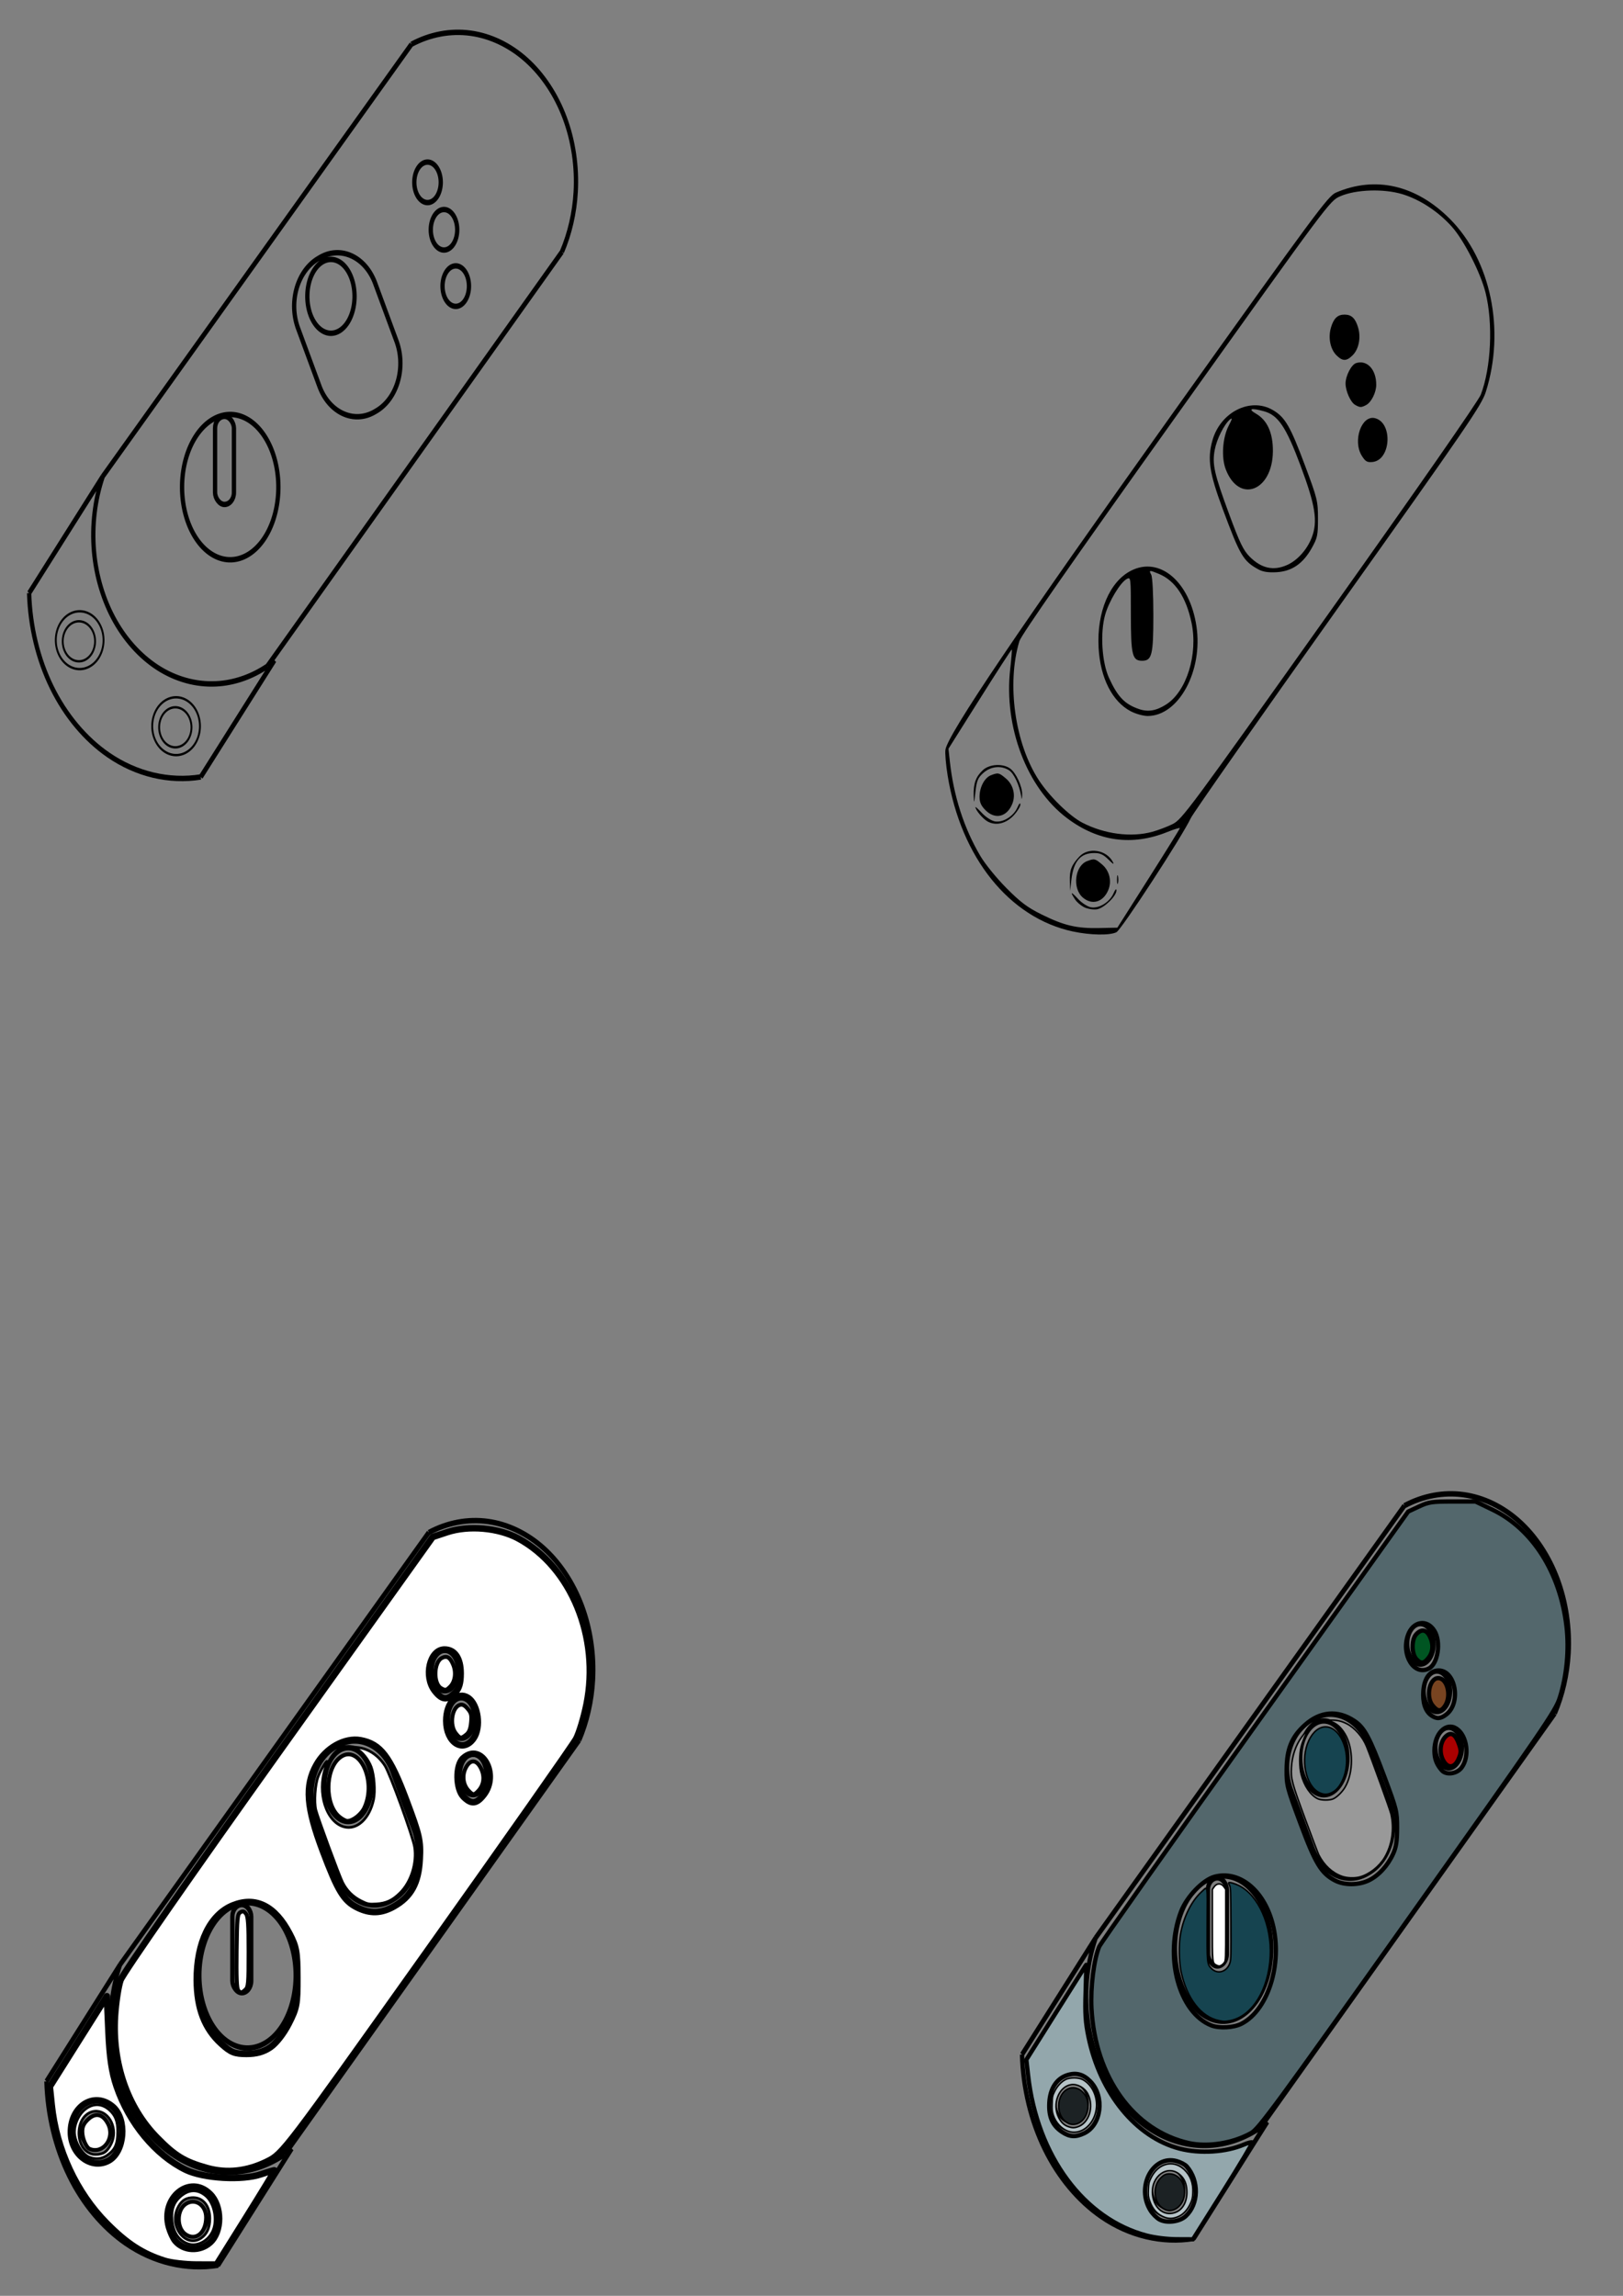 <?xml version="1.0" encoding="UTF-8" standalone="no"?>
<!-- Created with Inkscape (http://www.inkscape.org/) -->

<svg
   width="210mm"
   height="297mm"
   viewBox="0 0 210 297"
   version="1.1"
   id="svg5"
   inkscape:version="1.1.2 (0a00cf5339, 2022-02-04, custom)"
   sodipodi:docname="guitar interface icon svg.svg"
   xmlns:inkscape="http://www.inkscape.org/namespaces/inkscape"
   xmlns:sodipodi="http://sodipodi.sourceforge.net/DTD/sodipodi-0.dtd"
   xmlns="http://www.w3.org/2000/svg"
   xmlns:svg="http://www.w3.org/2000/svg">
  <rect x="0" y="0" width="210" height="297" fill="#808080" stroke="none"/>
  <sodipodi:namedview
     id="namedview7"
     pagecolor="#ffffff"
     bordercolor="#666666"
     borderopacity="1.0"
     inkscape:pageshadow="2"
     inkscape:pageopacity="0.0"
     inkscape:pagecheckerboard="0"
     inkscape:document-units="mm"
     showgrid="false"
     inkscape:zoom="1.1476306"
     inkscape:cx="592.08949"
     inkscape:cy="909.26472"
     inkscape:window-width="1680"
     inkscape:window-height="956"
     inkscape:window-x="-11"
     inkscape:window-y="-11"
     inkscape:window-maximized="1"
     inkscape:current-layer="layer4" />
  <defs
     id="defs2">
    <inkscape:path-effect
       effect="spiro"
       id="path-effect907"
       is_visible="true"
       lpeversion="1" />
    <inkscape:path-effect
       effect="spiro"
       id="path-effect860"
       is_visible="true"
       lpeversion="1" />
    <inkscape:path-effect
       effect="spiro"
       id="path-effect857"
       is_visible="true"
       lpeversion="1" />
    <inkscape:path-effect
       effect="spiro"
       id="path-effect2699"
       is_visible="true"
       lpeversion="1" />
    <inkscape:path-effect
       effect="spiro"
       id="path-effect2379"
       is_visible="true"
       lpeversion="1" />
    <inkscape:path-effect
       effect="spiro"
       id="path-effect2342"
       is_visible="true"
       lpeversion="1" />
    <inkscape:path-effect
       effect="spiro"
       id="path-effect2256"
       is_visible="true"
       lpeversion="1" />
    <inkscape:path-effect
       effect="spiro"
       id="path-effect2059"
       is_visible="true"
       lpeversion="1" />
    <inkscape:path-effect
       effect="spiro"
       id="path-effect1973"
       is_visible="true"
       lpeversion="1" />
    <inkscape:path-effect
       effect="spiro"
       id="path-effect1696"
       is_visible="true"
       lpeversion="1" />
    <inkscape:path-effect
       effect="spiro"
       id="path-effect1690"
       is_visible="true"
       lpeversion="1" />
    <inkscape:path-effect
       effect="spiro"
       id="path-effect1214"
       is_visible="true"
       lpeversion="1" />
    <inkscape:path-effect
       effect="spiro"
       id="path-effect1128"
       is_visible="true"
       lpeversion="1" />
    <inkscape:path-effect
       effect="spiro"
       id="path-effect1122"
       is_visible="true"
       lpeversion="1" />
    <inkscape:path-effect
       effect="spiro"
       id="path-effect1005"
       is_visible="true"
       lpeversion="1" />
    <inkscape:path-effect
       effect="spiro"
       id="path-effect999"
       is_visible="true"
       lpeversion="1" />
    <inkscape:path-effect
       effect="skeletal"
       id="path-effect3161"
       is_visible="true"
       lpeversion="1"
       pattern="m 182.711,36.817 0.271,28.58 24.647,-14.537 z m -38.189,6.58 v 17.729 h 31.325 V 43.397 Z"
       copytype="repeated"
       prop_scale="1"
       scale_y_rel="false"
       spacing="5.8"
       normal_offset="0"
       tang_offset="1.5"
       prop_units="false"
       vertical_pattern="false"
       hide_knot="false"
       fuse_tolerance="0" />
    <inkscape:path-effect
       effect="skeletal"
       id="path-effect2910"
       is_visible="true"
       lpeversion="1"
       pattern="m 182.711,36.817 0.271,28.58 24.647,-14.537 z m -38.189,6.58 v 17.729 h 31.325 V 43.397 Z"
       copytype="repeated"
       prop_scale="1"
       scale_y_rel="false"
       spacing="4.6"
       normal_offset="0.3"
       tang_offset="0"
       prop_units="false"
       vertical_pattern="false"
       hide_knot="false"
       fuse_tolerance="0" />
  </defs>
  <g
     inkscape:label="Layer 1"
     inkscape:groupmode="layer"
     id="layer1">
    <g
       id="g3626"
       transform="matrix(0.575,0,0,0.725,-25.794,-8.603)">
      <path
         id="path2377"
         style="fill:none;stroke:#000000;stroke-width:0.965;stroke-linecap:butt;stroke-linejoin:miter;stroke-miterlimit:4;stroke-dasharray:none;stroke-opacity:1"
         d="m 51.412,117.695 c 0.21,5.917 1.985,11.772 5.096,16.81 3.111,5.038 7.552,9.246 12.749,12.083 6.29,3.433 13.675,4.825 20.784,3.916 M 106.612,129.684 90.041,150.504 M 67.983,96.876 51.412,117.695 M 137.441,19.769 c 4.168,-1.779 8.797,-2.468 13.303,-1.98 4.506,0.488 8.879,2.152 12.57,4.782 3.691,2.63 6.691,6.221 8.623,10.321 1.932,4.1 2.791,8.7 2.47,13.22 -0.265,3.731 -1.329,7.403 -3.099,10.698 M 67.983,96.876 c -1.779,4.168 -2.468,8.797 -1.98,13.303 0.488,4.506 2.152,8.879 4.782,12.57 2.63,3.691 6.221,6.691 10.321,8.623 4.1,1.932 8.7,2.791 13.22,2.47 3.731,-0.265 7.403,-1.329 10.698,-3.099 M 67.983,96.876 c -1.779,4.168 -2.468,8.797 -1.98,13.303 0.488,4.506 2.152,8.879 4.782,12.57 2.63,3.691 6.221,6.691 10.321,8.623 4.1,1.932 8.7,2.791 13.22,2.47 3.731,-0.265 7.403,-1.329 10.698,-3.099 M 171.308,56.811 105.025,130.742 M 137.441,19.769 67.983,96.876"
         inkscape:original-d="m 51.412018,117.69528 c 5.948762,9.63116 11.897259,19.26206 17.845492,28.8927 5.948233,9.63064 13.856062,2.61082 20.783698,3.91583 m 16.570852,-20.81976 c -5.52337,6.94019 -11.046984,13.88011 -16.570851,20.81976 M 67.982829,96.875535 C 62.459491,103.81571 56.935885,110.75563 51.412018,117.69528 M 137.44112,19.769202 c 12.32215,8.78138 24.64404,17.56249 36.96566,26.34335 12.32163,8.78085 -2.06559,7.13249 -3.09878,10.69834 M 67.982831,96.875536 c 8.781381,12.322154 17.562497,24.644044 26.343348,36.965664 8.780851,12.32163 7.132491,-2.06559 10.698341,-3.09878 M 67.982831,96.875536 c 8.781381,12.322154 17.562497,24.644044 26.343348,36.965664 8.780851,12.32163 7.132491,-2.06559 10.698341,-3.09878 M 171.308,56.810892 c -22.09416,24.64404 -44.18867,49.287958 -66.28348,73.931528 M 137.44112,19.769202 C 114.28863,45.47159 91.135869,71.173699 67.982831,96.875536"
         inkscape:path-effect="#path-effect2379" />
      <path
         id="path3341"
         style="fill:none;fill-rule:evenodd;stroke:#000000;stroke-width:0.965;stroke-linecap:round;stroke-linejoin:round;paint-order:stroke markers fill"
         d="M 107.498,98.788 A 10.835,12.959 0 0 1 96.663,111.747 10.835,12.959 0 0 1 85.828,98.788 10.835,12.959 0 0 1 96.663,85.828 10.835,12.959 0 0 1 107.498,98.788 Z m 17.142,-34.043 a 5.311,6.586 0 0 1 -5.311,6.586 5.311,6.586 0 0 1 -5.311,-6.586 5.311,6.586 0 0 1 5.311,-6.586 5.311,6.586 0 0 1 5.311,6.586 z m 4.634,-2.342 4.801,10.318 c 2.195,4.718 0.164,10.284 -4.554,12.48 l -0.302,0.141 c -4.718,2.195 -10.284,0.164 -12.479,-4.554 l -4.801,-10.318 c -2.195,-4.718 -0.164,-10.284 4.554,-12.48 l 0.302,-0.141 c 4.718,-2.195 10.284,-0.164 12.48,4.554 z m 21.115,0.52 a 2.974,3.612 0 0 1 -2.974,3.612 2.974,3.612 0 0 1 -2.974,-3.612 2.974,3.612 0 0 1 2.974,-3.612 2.974,3.612 0 0 1 2.974,3.612 z m -2.646,-10.054 a 2.974,3.612 0 0 1 -2.974,3.612 2.974,3.612 0 0 1 -2.974,-3.612 2.974,3.612 0 0 1 2.974,-3.612 2.974,3.612 0 0 1 2.974,3.612 z m -3.704,-8.467 a 2.974,3.612 0 0 1 -2.974,3.612 2.974,3.612 0 0 1 -2.974,-3.612 2.974,3.612 0 0 1 2.974,-3.612 2.974,3.612 0 0 1 2.974,3.612 z" />
      <rect
         style="fill:none;fill-rule:evenodd;stroke:#000000;stroke-width:0.965;stroke-linecap:round;stroke-linejoin:round;stroke-miterlimit:4;stroke-dasharray:none;paint-order:stroke markers fill"
         id="rect3365"
         width="4.249"
         height="15.721"
         x="93.252"
         y="86.157"
         ry="2.124" />
      <path
         id="path3510"
         style="fill:none;fill-rule:evenodd;stroke:#000000;stroke-width:0.421;stroke-linecap:round;stroke-linejoin:round;paint-order:stroke markers fill"
         d="m 68.158,126.101 a 5.371,5.158 0 0 1 -5.371,5.158 5.371,5.158 0 0 1 -5.371,-5.158 5.371,5.158 0 0 1 5.371,-5.158 5.371,5.158 0 0 1 5.371,5.158 z m -1.906,0.198 a 3.638,3.571 0 0 1 -3.638,3.571 3.638,3.571 0 0 1 -3.638,-3.571 3.638,3.571 0 0 1 3.638,-3.571 3.638,3.571 0 0 1 3.638,3.571 z" />
      <path
         id="path3613"
         style="fill:none;fill-rule:evenodd;stroke:#000000;stroke-width:0.421;stroke-linecap:round;stroke-linejoin:round;paint-order:stroke markers fill"
         d="m 89.854,141.446 a 5.371,5.158 0 0 1 -5.371,5.158 5.371,5.158 0 0 1 -5.371,-5.158 5.371,5.158 0 0 1 5.371,-5.158 5.371,5.158 0 0 1 5.371,5.158 z m -1.906,0.198 a 3.638,3.571 0 0 1 -3.638,3.571 3.638,3.571 0 0 1 -3.638,-3.571 3.638,3.571 0 0 1 3.638,-3.571 3.638,3.571 0 0 1 3.638,3.571 z" />
    </g>
  </g>
  <g
     inkscape:groupmode="layer"
     id="layer2"
     inkscape:label="Layer 2">
    <path
       style="fill:#000000;stroke-width:0.265"
       d="m 138.827,120.506 c -8.229,-1.765 -14.49,-9.555 -16.21,-20.166 -0.228,-1.405 -0.357,-2.915 -0.287,-3.354 0.321,-2.023 9.545,-15.677 29.365,-43.469 18.661,-26.166 20.139,-28.162 21.176,-28.607 5.102,-2.187 10.367,-0.968 14.731,3.41 5.309,5.326 7.185,14.386 4.641,22.399 -0.54,1.701 -2.386,4.398 -19.092,27.893 -10.172,14.305 -18.753,26.555 -19.069,27.221 -1.158,2.44 -8.981,14.44 -9.628,14.767 -0.848,0.43 -3.375,0.387 -5.626,-0.096 z m 9.783,-6.846 c 2.218,-3.493 4.04,-6.425 4.047,-6.518 0.008,-0.092 -0.716,0.127 -1.608,0.487 -4.568,1.845 -8.963,1.241 -12.981,-1.784 -5.198,-3.913 -8.207,-11.802 -7.359,-19.29 0.154,-1.359 0.247,-2.501 0.207,-2.536 -0.04,-0.036 -1.9,2.84 -4.134,6.389 l -4.061,6.454 0.181,1.652 c 0.491,4.487 1.821,8.608 3.942,12.215 0.611,1.039 2.087,2.857 3.364,4.144 1.826,1.84 2.724,2.516 4.544,3.417 2.914,1.444 4.529,1.827 7.455,1.767 l 2.369,-0.048 z m -8.254,3.739 c -0.443,-0.199 -1.009,-0.671 -1.257,-1.049 -0.686,-1.047 -0.542,-1.061 0.409,-0.04 0.473,0.508 1.217,0.987 1.654,1.065 1.04,0.186 2.422,-0.668 2.915,-1.802 0.219,-0.503 0.376,-0.663 0.382,-0.388 0.016,0.713 -1.604,2.295 -2.503,2.444 -0.437,0.072 -1.157,-0.031 -1.6,-0.23 z m -0.254,-1.292 c -1.383,-1.19 -1.037,-4.1 0.561,-4.707 0.934,-0.355 1.022,-0.336 1.925,0.424 0.961,0.808 1.294,2.155 0.817,3.306 -0.656,1.585 -2.1,2.012 -3.303,0.977 z m -1.679,-2.134 c -0.043,-1.404 0.216,-2.066 1.234,-3.158 1.168,-1.252 3.488,-0.891 4.325,0.673 0.218,0.407 0.055,0.325 -0.547,-0.278 -0.658,-0.658 -1.085,-0.858 -1.837,-0.858 -1.786,0 -2.693,1.051 -2.968,3.44 l -0.168,1.455 z m 6.108,-0.181 c 0,-0.509 0.054,-0.718 0.121,-0.463 0.067,0.255 0.067,0.671 0,0.926 -0.067,0.255 -0.121,0.046 -0.121,-0.463 z m -16.758,-7.527 c -0.608,-0.342 -1.559,-1.472 -1.559,-1.853 0,-0.076 0.387,0.278 0.86,0.785 0.473,0.508 1.217,0.987 1.654,1.065 1.04,0.186 2.422,-0.668 2.915,-1.802 0.219,-0.503 0.376,-0.663 0.382,-0.388 0.006,0.257 -0.377,0.886 -0.85,1.398 -1.004,1.087 -2.331,1.397 -3.402,0.795 z m -0.257,-1.449 c -0.57,-0.57 -0.773,-1.025 -0.773,-1.733 0,-1.254 0.651,-2.48 1.485,-2.797 0.934,-0.355 1.022,-0.336 1.925,0.424 0.961,0.808 1.294,2.155 0.817,3.306 -0.698,1.685 -2.217,2.036 -3.454,0.799 z m -1.531,-1.921 c -0.045,-1.533 0.28,-2.425 1.19,-3.268 0.841,-0.779 2.553,-0.887 3.506,-0.219 0.775,0.543 1.616,2.36 1.576,3.405 -0.026,0.697 -0.043,0.713 -0.136,0.132 -0.219,-1.37 -0.93,-2.882 -1.547,-3.286 -1.016,-0.666 -2.373,-0.533 -3.335,0.327 -0.711,0.635 -0.862,0.995 -1.026,2.447 -0.179,1.578 -0.195,1.612 -0.229,0.463 z m 23.115,4.712 c 0.728,-0.197 1.901,-0.642 2.608,-0.989 1.231,-0.604 2.092,-1.767 20.344,-27.452 11.469,-16.14 19.256,-27.337 19.552,-28.117 1.334,-3.511 1.598,-9.228 0.609,-13.192 -0.637,-2.552 -2.79,-6.771 -4.346,-8.515 -1.75,-1.962 -4.124,-3.525 -6.406,-4.218 -2.431,-0.738 -6.03,-0.617 -8.056,0.271 -1.356,0.595 -1.424,0.686 -21.262,28.499 -13.486,18.908 -20.013,28.275 -20.248,29.056 -1.661,5.517 -0.577,13.246 2.521,17.979 1.384,2.115 3.982,4.649 5.643,5.505 2.866,1.476 6.285,1.92 9.041,1.173 z m -2.803,-15.597 c -2.394,-1.264 -3.937,-4.32 -4.149,-8.218 -0.25,-4.599 1.411,-8.543 4.196,-9.964 3.708,-1.892 7.605,1.419 8.464,7.192 0.862,5.793 -2.302,11.605 -6.317,11.605 -0.565,0 -1.552,-0.277 -2.193,-0.615 z m 4.603,-0.883 c 2.642,-1.691 4.13,-6.5 3.27,-10.573 -0.697,-3.304 -2.115,-5.431 -4.202,-6.303 -1.258,-0.526 -1.341,-0.517 -1.01,0.101 0.159,0.298 0.274,2.484 0.274,5.233 0,5.145 -0.186,5.897 -1.455,5.897 -1.276,0 -1.455,-0.743 -1.455,-6.021 0,-4.78 -0.007,-4.841 -0.535,-4.559 -0.824,0.441 -2.29,2.866 -2.788,4.61 -0.666,2.336 -0.436,6.152 0.493,8.182 1.123,2.452 2.025,3.392 3.867,4.03 1.184,0.41 2.247,0.231 3.541,-0.597 z m 11.958,-17.447 c -1.996,-1.09 -2.389,-1.752 -4.657,-7.851 -1.721,-4.628 -1.997,-6.462 -1.329,-8.845 1.033,-3.683 4.925,-5.635 7.834,-3.93 1.576,0.924 2.253,2.093 4.146,7.16 1.606,4.3 1.68,4.603 1.68,6.879 0,2.175 -0.071,2.508 -0.821,3.836 -1.13,2.003 -2.566,2.983 -4.535,3.096 -1.05,0.06 -1.769,-0.047 -2.316,-0.346 z m 3.706,-0.598 c 1.33,-0.604 2.574,-2.003 3.171,-3.566 0.793,-2.077 0.471,-4.121 -1.469,-9.302 -1.865,-4.982 -2.884,-6.499 -4.711,-7.006 -1.686,-0.468 -2.141,-0.328 -1.026,0.318 1.445,0.838 2.183,2.482 2.17,4.835 -0.029,5.176 -4.382,6.851 -6.102,2.348 -0.591,-1.546 -0.414,-4.106 0.389,-5.647 0.445,-0.855 0.492,-1.071 0.174,-0.807 -0.765,0.635 -1.715,2.518 -1.983,3.928 -0.353,1.861 -0.084,3.059 1.875,8.364 1.365,3.696 1.831,4.657 2.654,5.48 1.516,1.516 3.089,1.857 4.857,1.054 z m 9.646,-14.108 c -1.218,-1.941 -0.043,-5.313 1.7,-4.876 2.341,0.588 2.066,5.432 -0.322,5.67 -0.692,0.069 -0.918,-0.061 -1.378,-0.794 z m -0.876,-6.6 c -0.584,-0.339 -1.232,-1.792 -1.232,-2.761 0,-0.992 0.753,-2.447 1.368,-2.642 1.418,-0.45 2.601,0.822 2.601,2.797 0,1.005 -0.628,2.269 -1.308,2.633 -0.627,0.335 -0.811,0.332 -1.429,-0.027 z m -2.417,-6.418 c -0.798,-0.798 -1.089,-2.296 -0.7,-3.596 0.356,-1.188 0.854,-1.66 1.753,-1.66 0.899,0 1.397,0.472 1.753,1.66 0.39,1.3 0.098,2.798 -0.7,3.596 -0.797,0.797 -1.308,0.797 -2.106,0 z"
       id="path1435" />
  </g>
  <g
     inkscape:groupmode="layer"
     id="layer3"
     inkscape:label="Layer 3">
    <g
       id="g1726">
      <g
         id="g855"
         transform="matrix(0.575,0,0,0.725,-23.555,183.928)">
        <path
           id="path845"
           style="fill:none;stroke:#000000;stroke-width:0.965;stroke-linecap:butt;stroke-linejoin:miter;stroke-miterlimit:4;stroke-dasharray:none;stroke-opacity:1"
           d="m 51.412,117.695 c 0.21,5.917 1.985,11.772 5.096,16.81 3.111,5.038 7.552,9.246 12.749,12.083 6.29,3.433 13.675,4.825 20.784,3.916 M 106.612,129.684 90.041,150.504 M 67.983,96.876 51.412,117.695 M 137.441,19.769 c 4.168,-1.779 8.797,-2.468 13.303,-1.98 4.506,0.488 8.879,2.152 12.57,4.782 3.691,2.63 6.691,6.221 8.623,10.321 1.932,4.1 2.791,8.7 2.47,13.22 -0.265,3.731 -1.329,7.403 -3.099,10.698 M 67.983,96.876 c -1.779,4.168 -2.468,8.797 -1.98,13.303 0.488,4.506 2.152,8.879 4.782,12.57 2.63,3.691 6.221,6.691 10.321,8.623 4.1,1.932 8.7,2.791 13.22,2.47 3.731,-0.265 7.403,-1.329 10.698,-3.099 M 67.983,96.876 c -1.779,4.168 -2.468,8.797 -1.98,13.303 0.488,4.506 2.152,8.879 4.782,12.57 2.63,3.691 6.221,6.691 10.321,8.623 4.1,1.932 8.7,2.791 13.22,2.47 3.731,-0.265 7.403,-1.329 10.698,-3.099 M 171.308,56.811 105.025,130.742 M 137.441,19.769 67.983,96.876"
           inkscape:original-d="m 51.412018,117.69528 c 5.948762,9.63116 11.897259,19.26206 17.845492,28.8927 5.948233,9.63064 13.856062,2.61082 20.783698,3.91583 m 16.570852,-20.81976 c -5.52337,6.94019 -11.046984,13.88011 -16.570851,20.81976 M 67.982829,96.875535 C 62.459491,103.81571 56.935885,110.75563 51.412018,117.69528 M 137.44112,19.769202 c 12.32215,8.78138 24.64404,17.56249 36.96566,26.34335 12.32163,8.78085 -2.06559,7.13249 -3.09878,10.69834 M 67.982831,96.875536 c 8.781381,12.322154 17.562497,24.644044 26.343348,36.965664 8.780851,12.32163 7.132491,-2.06559 10.698341,-3.09878 M 67.982831,96.875536 c 8.781381,12.322154 17.562497,24.644044 26.343348,36.965664 8.780851,12.32163 7.132491,-2.06559 10.698341,-3.09878 M 171.308,56.810892 c -22.09416,24.64404 -44.18867,49.287958 -66.28348,73.931528 M 137.44112,19.769202 C 114.28863,45.47159 91.135869,71.173699 67.982831,96.875536"
           inkscape:path-effect="#path-effect860" />
        <path
           id="path847"
           style="fill:none;fill-rule:evenodd;stroke:#000000;stroke-width:0.965;stroke-linecap:round;stroke-linejoin:round;paint-order:stroke markers fill"
           d="M 107.498,98.788 A 10.835,12.959 0 0 1 96.663,111.747 10.835,12.959 0 0 1 85.828,98.788 10.835,12.959 0 0 1 96.663,85.828 10.835,12.959 0 0 1 107.498,98.788 Z m 17.142,-34.043 a 5.311,6.586 0 0 1 -5.311,6.586 5.311,6.586 0 0 1 -5.311,-6.586 5.311,6.586 0 0 1 5.311,-6.586 5.311,6.586 0 0 1 5.311,6.586 z m 4.634,-2.342 4.801,10.318 c 2.195,4.718 0.164,10.284 -4.554,12.48 l -0.302,0.141 c -4.718,2.195 -10.284,0.164 -12.479,-4.554 l -4.801,-10.318 c -2.195,-4.718 -0.164,-10.284 4.554,-12.48 l 0.302,-0.141 c 4.718,-2.195 10.284,-0.164 12.48,4.554 z m 21.115,0.52 a 2.974,3.612 0 0 1 -2.974,3.612 2.974,3.612 0 0 1 -2.974,-3.612 2.974,3.612 0 0 1 2.974,-3.612 2.974,3.612 0 0 1 2.974,3.612 z m -2.646,-10.054 a 2.974,3.612 0 0 1 -2.974,3.612 2.974,3.612 0 0 1 -2.974,-3.612 2.974,3.612 0 0 1 2.974,-3.612 2.974,3.612 0 0 1 2.974,3.612 z m -3.704,-8.467 a 2.974,3.612 0 0 1 -2.974,3.612 2.974,3.612 0 0 1 -2.974,-3.612 2.974,3.612 0 0 1 2.974,-3.612 2.974,3.612 0 0 1 2.974,3.612 z" />
        <rect
           style="fill:none;fill-rule:evenodd;stroke:#000000;stroke-width:0.965;stroke-linecap:round;stroke-linejoin:round;stroke-miterlimit:4;stroke-dasharray:none;paint-order:stroke markers fill"
           id="rect849"
           width="4.249"
           height="15.721"
           x="93.252"
           y="86.157"
           ry="2.124" />
        <path
           id="path851"
           style="fill:none;fill-rule:evenodd;stroke:#000000;stroke-width:0.421;stroke-linecap:round;stroke-linejoin:round;paint-order:stroke markers fill"
           d="m 68.158,126.101 a 5.371,5.158 0 0 1 -5.371,5.158 5.371,5.158 0 0 1 -5.371,-5.158 5.371,5.158 0 0 1 5.371,-5.158 5.371,5.158 0 0 1 5.371,5.158 z m -1.906,0.198 a 3.638,3.571 0 0 1 -3.638,3.571 3.638,3.571 0 0 1 -3.638,-3.571 3.638,3.571 0 0 1 3.638,-3.571 3.638,3.571 0 0 1 3.638,3.571 z" />
        <path
           id="path853"
           style="fill:none;fill-rule:evenodd;stroke:#000000;stroke-width:0.421;stroke-linecap:round;stroke-linejoin:round;paint-order:stroke markers fill"
           d="m 89.854,141.446 a 5.371,5.158 0 0 1 -5.371,5.158 5.371,5.158 0 0 1 -5.371,-5.158 5.371,5.158 0 0 1 5.371,-5.158 5.371,5.158 0 0 1 5.371,5.158 z m -1.906,0.198 a 3.638,3.571 0 0 1 -3.638,3.571 3.638,3.571 0 0 1 -3.638,-3.571 3.638,3.571 0 0 1 3.638,-3.571 3.638,3.571 0 0 1 3.638,3.571 z" />
      </g>
      <path
         style="fill:#ffffff;fill-rule:evenodd;stroke:#000000;stroke-width:3.169;stroke-linecap:round;stroke-linejoin:round;paint-order:stroke markers fill"
         d="m 101.156,1058.373 c -11.039,-3.073 -15.695,-5.908 -24.544,-14.946 -14.404,-14.711 -21.851,-36.222 -20.457,-59.088 0.402,-6.593 1.613,-14.548 2.691,-17.678 1.078,-3.13 35.816,-53.087 77.196,-111.016 l 75.235,-105.325 7.009,-2.328 c 10.506,-3.49 25.126,-2.198 34.851,3.079 25.764,13.98 39.844,48.295 33.223,80.969 -1.309,6.458 -3.588,14.017 -5.064,16.798 -1.477,2.781 -34.281,49.478 -72.899,103.772 -69.593,97.844 -70.282,98.75 -77.96,102.544 -9.777,4.831 -19.61,5.913 -29.281,3.22 z m 30.819,-58.913 c 2.814,-1.896 6.51,-6.623 9.022,-11.539 3.916,-7.661 4.253,-9.464 4.211,-22.525 -0.04,-12.59 -0.471,-15.015 -3.809,-21.417 -7.065,-13.553 -16.54,-18.305 -27.642,-13.863 -11.139,4.457 -17.791,18.217 -17.69,36.595 0.076,13.798 3.909,23.716 11.987,31.013 4.675,4.224 6.477,4.948 12.315,4.948 4.781,0 8.272,-0.966 11.605,-3.212 z m 60.354,-68.785 c 8.367,-4.703 12.04,-11.413 12.624,-23.067 0.46,-9.186 -0.079,-11.546 -6.634,-29.036 -7.944,-21.195 -12.557,-27.224 -22.218,-29.036 -7.748,-1.454 -17,3.721 -21.66,12.113 -5.649,10.173 -4.858,20.613 3.179,41.973 7.381,19.617 10.279,24.364 16.852,27.603 6.255,3.083 11.691,2.915 17.857,-0.55 z m 43.783,-54.409 c 7.89,-10.03 -1.049,-26.035 -10.011,-17.924 -3.714,3.361 -3.565,15.013 0.242,18.82 3.781,3.781 6.271,3.553 9.769,-0.895 z m -4.913,-27.623 c 3.738,-5.337 2.269,-16.51 -2.599,-19.76 -5.207,-3.477 -10.718,2.256 -10.718,11.149 0,10.641 8.187,15.935 13.317,8.611 z m -9.087,-22.25 c 2.015,-2.015 2.82,-4.701 2.82,-9.408 0,-7.465 -2.877,-11.745 -7.895,-11.745 -7.215,0 -10.268,13.173 -4.695,20.258 3.499,4.448 5.988,4.676 9.769,0.895 z"
         id="path924"
         transform="scale(0.265)" />
      <path
         style="fill:#ffffff;fill-rule:evenodd;stroke:#000000;stroke-width:3.169;stroke-linecap:round;stroke-linejoin:round;paint-order:stroke markers fill"
         d="m 80.383,1103.642 c -10.768,-3.414 -18.386,-8.353 -28.262,-18.321 -14.789,-14.927 -24.656,-36.14 -26.872,-57.775 l -0.913,-8.909 13.921,-22.077 13.921,-22.077 0.766,17.268 c 0.561,12.655 1.621,19.788 3.965,26.703 6.098,17.984 19.024,33.607 33.745,40.784 8.699,4.241 27.659,5.342 36.916,2.143 3.46,-1.196 6.399,-2.043 6.53,-1.884 0.131,0.16 -6.19,10.575 -14.047,23.145 l -14.286,22.855 -9.872,-0.033 c -5.429,-0.018 -12.41,-0.838 -15.513,-1.821 z m 22.203,-8.921 c 5.85,-5.272 5.857,-17.772 0.014,-23.615 -9.856,-9.856 -24.245,1.732 -20.1,16.187 0.709,2.473 2.088,5.458 3.063,6.633 4.094,4.934 12.02,5.303 17.023,0.795 z m -49.625,-39.912 c 7.885,-4.22 9.163,-20.276 2.097,-26.353 -8.9,-7.655 -20.598,-0.464 -20.458,12.575 0.116,10.835 10.001,18.252 18.361,13.778 z"
         id="path963"
         transform="scale(0.265)" />
      <path
         style="fill:#ffffff;fill-rule:evenodd;stroke:#000000;stroke-width:1.941;stroke-linecap:round;stroke-linejoin:round;paint-order:stroke markers fill"
         d="m 228.727,874.07 c -2.647,-2.845 -3.192,-7.361 -1.329,-11.015 2.193,-4.303 5.287,-4.198 7.461,0.254 1.887,3.862 1.423,7.996 -1.213,10.826 -2.189,2.35 -2.678,2.344 -4.919,-0.065 z"
         id="path1041"
         transform="scale(0.265)" />
      <path
         style="fill:#ffffff;fill-rule:evenodd;stroke:#000000;stroke-width:1.941;stroke-linecap:round;stroke-linejoin:round;paint-order:stroke markers fill"
         d="m 222.522,846.093 c -3.132,-3.982 -1.911,-12.571 1.962,-13.8 1.284,-0.407 2.329,0.1 3.851,1.87 1.776,2.064 2.027,3.077 1.674,6.751 -0.298,3.104 -0.961,4.764 -2.35,5.889 -2.538,2.055 -3.013,1.99 -5.136,-0.71 z"
         id="path1080"
         transform="scale(0.265)" />
      <path
         style="fill:#ffffff;fill-rule:evenodd;stroke:#000000;stroke-width:1.941;stroke-linecap:round;stroke-linejoin:round;paint-order:stroke markers fill"
         d="m 215.358,824.124 c -3.85,-2.244 -3.62,-12.592 0.327,-14.705 2.475,-1.325 4.072,-0.404 5.588,3.224 1.584,3.79 0.973,8.293 -1.453,10.72 -1.899,1.899 -2.371,1.979 -4.462,0.761 z"
         id="path1119"
         transform="scale(0.265)" />
      <path
         style="fill:#ffffff;fill-rule:evenodd;stroke:#000000;stroke-width:1.941;stroke-linecap:round;stroke-linejoin:round;paint-order:stroke markers fill"
         d="m 165.584,886.801 c -6.995,-5.886 -6.942,-22.645 0.091,-28.562 9.26,-7.791 18.591,10.859 12.186,24.356 -1.51,3.182 -5.635,6.369 -8.251,6.375 -0.795,0.002 -2.607,-0.974 -4.026,-2.168 z"
         id="path1158"
         transform="scale(0.265)" />
      <path
         style="fill:#ffffff;fill-rule:evenodd;stroke:#000000;stroke-width:1.941;stroke-linecap:round;stroke-linejoin:round;paint-order:stroke markers fill"
         d="m 90.538,1090.696 c -4.331,-3.033 -4.331,-11.648 0,-14.681 4.604,-3.225 10.109,0.312 10.109,6.494 0,7.532 -5.122,11.68 -10.109,8.187 z"
         id="path1197"
         transform="scale(0.265)" />
      <path
         style="fill:#ffffff;fill-rule:evenodd;stroke:#000000;stroke-width:1.941;stroke-linecap:round;stroke-linejoin:round;paint-order:stroke markers fill"
         d="m 43.826,1049.084 c -1.761,-0.708 -3.653,-5.121 -3.653,-8.517 0,-2.311 0.663,-3.796 2.525,-5.658 3.794,-3.794 7.481,-3.08 10.084,1.954 3.538,6.841 -2.352,14.878 -8.956,12.221 z"
         id="path1236"
         transform="scale(0.265)" />
      <path
         style="fill:#ffffff;fill-rule:evenodd;stroke:#000000;stroke-width:1.941;stroke-linecap:round;stroke-linejoin:round;paint-order:stroke markers fill"
         d="m 116.285,971.583 c -0.688,-0.829 -0.917,-6.627 -0.754,-19.129 0.212,-16.23 0.383,-18.03 1.796,-18.896 1.251,-0.766 1.811,-0.623 2.808,0.72 0.985,1.327 1.245,5.222 1.245,18.656 0,15.352 -0.151,17.116 -1.58,18.409 -1.918,1.736 -2.255,1.759 -3.516,0.24 z"
         id="path1275"
         transform="scale(0.265)" />
      <path
         style="fill:#ffffff;fill-rule:evenodd;stroke:#000000;stroke-width:1.286;stroke-linecap:round;stroke-linejoin:round;paint-order:stroke markers fill"
         d="m 91.675,1095.342 c -4.578,-1.646 -7.254,-5.788 -7.693,-11.91 -0.35,-4.878 0.821,-8.182 3.881,-10.947 4.188,-3.784 8.544,-3.964 12.635,-0.521 3.662,3.081 5.471,10.073 4.007,15.485 -1.595,5.894 -7.791,9.706 -12.83,7.893 z m 6.503,-2.749 c 2.85,-1.937 4.285,-5.151 4.281,-9.588 -0.006,-6.472 -3.718,-10.645 -9.031,-10.15 -3.197,0.298 -5.184,1.849 -6.77,5.285 -4.143,8.977 4.191,19.434 11.52,14.453 z"
         id="path1314"
         transform="scale(0.265)" />
      <path
         style="fill:#ffffff;fill-rule:evenodd;stroke:#000000;stroke-width:1.286;stroke-linecap:round;stroke-linejoin:round;paint-order:stroke markers fill"
         d="m 176.208,927.909 c -3.985,-2.017 -6.946,-4.996 -8.967,-9.022 -1.668,-3.322 -12.067,-31.524 -13.02,-35.308 -0.968,-3.843 -0.39,-12.465 1.092,-16.305 1.172,-3.035 3.998,-7.806 4.392,-7.413 0.111,0.111 -0.279,1.616 -0.867,3.344 -4.076,11.985 0.488,26.278 9.133,28.606 6.3,1.697 12.42,-3.94 14.424,-13.287 0.889,-4.145 0.31,-12.055 -1.167,-15.943 -1.411,-3.713 -4.351,-7.379 -7.043,-8.782 l -1.889,-0.984 2.721,0.316 c 4.966,0.576 9.756,3.836 12.95,8.813 2.482,3.869 13.668,34.597 14.469,39.748 1.204,7.746 -1.69,16.971 -6.986,22.267 -3.737,3.737 -6.849,5.197 -11.705,5.493 -3.611,0.22 -4.356,0.067 -7.537,-1.542 z"
         id="path1550"
         transform="scale(0.265)" />
      <path
         style="fill:#ffffff;fill-rule:evenodd;stroke:#000000;stroke-width:1.286;stroke-linecap:round;stroke-linejoin:round;paint-order:stroke markers fill"
         d="m 43.493,1053.014 c -3.662,-1.596 -7.145,-7.624 -7.145,-12.368 0,-3.477 1.805,-7.699 4.331,-10.13 3.955,-3.808 8.732,-4.026 12.658,-0.579 3.048,2.676 4.172,5.588 4.135,10.709 -0.045,6.219 -1.274,8.913 -5.319,11.656 -2.499,1.695 -5.784,1.965 -8.66,0.712 z m 7.286,-2.14 c 1.724,-0.903 3.806,-4.162 4.426,-6.93 1.711,-7.636 -3.947,-14.842 -10.237,-13.039 -8.465,2.428 -8.645,18.056 -0.237,20.606 1.709,0.518 4.379,0.237 6.049,-0.638 z"
         id="path1589"
         transform="scale(0.265)" />
    </g>
  </g>
  <g
     inkscape:groupmode="layer"
     id="layer4"
     inkscape:label="Layer 4">
    <path
       style="fill:#005522;fill-rule:evenodd;stroke:#000000;stroke-width:2.094;stroke-linecap:round;stroke-linejoin:round;paint-order:stroke markers fill"
       d=""
       id="path1330"
       transform="scale(0.265)" />
    <g
       id="g2464">
      <g
         id="g903"
         transform="matrix(0.575,0,0,0.725,102.676,180.464)">
        <path
           id="path893"
           style="fill:none;stroke:#000000;stroke-width:0.965;stroke-linecap:butt;stroke-linejoin:miter;stroke-miterlimit:4;stroke-dasharray:none;stroke-opacity:1"
           d="m 51.412,117.695 c 0.21,5.917 1.985,11.772 5.096,16.81 3.111,5.038 7.552,9.246 12.749,12.083 6.29,3.433 13.675,4.825 20.784,3.916 M 106.612,129.684 90.041,150.504 M 67.983,96.876 51.412,117.695 M 137.441,19.769 c 4.168,-1.779 8.797,-2.468 13.303,-1.98 4.506,0.488 8.879,2.152 12.57,4.782 3.691,2.63 6.691,6.221 8.623,10.321 1.932,4.1 2.791,8.7 2.47,13.22 -0.265,3.731 -1.329,7.403 -3.099,10.698 M 67.983,96.876 c -1.779,4.168 -2.468,8.797 -1.98,13.303 0.488,4.506 2.152,8.879 4.782,12.57 2.63,3.691 6.221,6.691 10.321,8.623 4.1,1.932 8.7,2.791 13.22,2.47 3.731,-0.265 7.403,-1.329 10.698,-3.099 M 67.983,96.876 c -1.779,4.168 -2.468,8.797 -1.98,13.303 0.488,4.506 2.152,8.879 4.782,12.57 2.63,3.691 6.221,6.691 10.321,8.623 4.1,1.932 8.7,2.791 13.22,2.47 3.731,-0.265 7.403,-1.329 10.698,-3.099 M 171.308,56.811 105.025,130.742 M 137.441,19.769 67.983,96.876"
           inkscape:original-d="m 51.412018,117.69528 c 5.948762,9.63116 11.897259,19.26206 17.845492,28.8927 5.948233,9.63064 13.856062,2.61082 20.783698,3.91583 m 16.570852,-20.81976 c -5.52337,6.94019 -11.046984,13.88011 -16.570851,20.81976 M 67.982829,96.875535 C 62.459491,103.81571 56.935885,110.75563 51.412018,117.69528 M 137.44112,19.769202 c 12.32215,8.78138 24.64404,17.56249 36.96566,26.34335 12.32163,8.78085 -2.06559,7.13249 -3.09878,10.69834 M 67.982831,96.875536 c 8.781381,12.322154 17.562497,24.644044 26.343348,36.965664 8.780851,12.32163 7.132491,-2.06559 10.698341,-3.09878 M 67.982831,96.875536 c 8.781381,12.322154 17.562497,24.644044 26.343348,36.965664 8.780851,12.32163 7.132491,-2.06559 10.698341,-3.09878 M 171.308,56.810892 c -22.09416,24.64404 -44.18867,49.287958 -66.28348,73.931528 M 137.44112,19.769202 C 114.28863,45.47159 91.135869,71.173699 67.982831,96.875536"
           inkscape:path-effect="#path-effect907" />
        <path
           id="path895"
           style="fill:none;fill-rule:evenodd;stroke:#000000;stroke-width:0.965;stroke-linecap:round;stroke-linejoin:round;paint-order:stroke markers fill"
           d="M 107.498,98.788 A 10.835,12.959 0 0 1 96.663,111.747 10.835,12.959 0 0 1 85.828,98.788 10.835,12.959 0 0 1 96.663,85.828 10.835,12.959 0 0 1 107.498,98.788 Z m 17.142,-34.043 a 5.311,6.586 0 0 1 -5.311,6.586 5.311,6.586 0 0 1 -5.311,-6.586 5.311,6.586 0 0 1 5.311,-6.586 5.311,6.586 0 0 1 5.311,6.586 z m 4.634,-2.342 4.801,10.318 c 2.195,4.718 0.164,10.284 -4.554,12.48 l -0.302,0.141 c -4.718,2.195 -10.284,0.164 -12.479,-4.554 l -4.801,-10.318 c -2.195,-4.718 -0.164,-10.284 4.554,-12.48 l 0.302,-0.141 c 4.718,-2.195 10.284,-0.164 12.48,4.554 z m 21.115,0.52 a 2.974,3.612 0 0 1 -2.974,3.612 2.974,3.612 0 0 1 -2.974,-3.612 2.974,3.612 0 0 1 2.974,-3.612 2.974,3.612 0 0 1 2.974,3.612 z m -2.646,-10.054 a 2.974,3.612 0 0 1 -2.974,3.612 2.974,3.612 0 0 1 -2.974,-3.612 2.974,3.612 0 0 1 2.974,-3.612 2.974,3.612 0 0 1 2.974,3.612 z m -3.704,-8.467 a 2.974,3.612 0 0 1 -2.974,3.612 2.974,3.612 0 0 1 -2.974,-3.612 2.974,3.612 0 0 1 2.974,-3.612 2.974,3.612 0 0 1 2.974,3.612 z" />
        <rect
           style="fill:none;fill-rule:evenodd;stroke:#000000;stroke-width:0.965;stroke-linecap:round;stroke-linejoin:round;stroke-miterlimit:4;stroke-dasharray:none;paint-order:stroke markers fill"
           id="rect897"
           width="4.249"
           height="15.721"
           x="93.252"
           y="86.157"
           ry="2.124" />
        <path
           id="path899"
           style="fill:none;fill-rule:evenodd;stroke:#000000;stroke-width:0.421;stroke-linecap:round;stroke-linejoin:round;paint-order:stroke markers fill"
           d="m 68.158,126.101 a 5.371,5.158 0 0 1 -5.371,5.158 5.371,5.158 0 0 1 -5.371,-5.158 5.371,5.158 0 0 1 5.371,-5.158 5.371,5.158 0 0 1 5.371,5.158 z m -1.906,0.198 a 3.638,3.571 0 0 1 -3.638,3.571 3.638,3.571 0 0 1 -3.638,-3.571 3.638,3.571 0 0 1 3.638,-3.571 3.638,3.571 0 0 1 3.638,3.571 z" />
        <path
           id="path901"
           style="fill:none;fill-rule:evenodd;stroke:#000000;stroke-width:0.421;stroke-linecap:round;stroke-linejoin:round;paint-order:stroke markers fill"
           d="m 89.854,141.446 a 5.371,5.158 0 0 1 -5.371,5.158 5.371,5.158 0 0 1 -5.371,-5.158 5.371,5.158 0 0 1 5.371,-5.158 5.371,5.158 0 0 1 5.371,5.158 z m -1.906,0.198 a 3.638,3.571 0 0 1 -3.638,3.571 3.638,3.571 0 0 1 -3.638,-3.571 3.638,3.571 0 0 1 3.638,-3.571 3.638,3.571 0 0 1 3.638,3.571 z" />
      </g>
      <path
         style="fill:#93a7ac;fill-rule:evenodd;stroke:#000000;stroke-width:2.094;stroke-linecap:round;stroke-linejoin:round;paint-order:stroke markers fill"
         d="m 559.866,1091.331 c -30.632,-8.026 -53.478,-38.862 -57.869,-78.107 l -0.864,-7.724 14.478,-23.015 c 7.963,-12.658 14.568,-23.129 14.679,-23.268 0.111,-0.139 0.01,5.732 -0.224,13.048 -0.346,10.829 -0.084,14.948 1.413,22.164 5.707,27.52 23.175,48.922 44.45,54.464 9.954,2.593 22.675,1.784 31.497,-2.002 1.927,-0.827 3.729,-1.28 4.003,-1.006 0.274,0.274 -6.126,11.026 -14.222,23.893 l -14.721,23.394 -7.922,-0.033 c -4.693,-0.02 -10.684,-0.756 -14.698,-1.808 z m 19.07,-9.431 c 6.392,-5.891 6.624,-17.352 0.493,-24.343 -0.788,-0.899 -3.029,-2.064 -4.979,-2.59 -11.553,-3.111 -19.854,12.519 -12.77,24.044 1.029,1.674 2.986,3.673 4.349,4.442 3.509,1.98 9.91,1.21 12.908,-1.553 z m -49.535,-40.496 c 8.437,-4.003 10.101,-17.922 3.021,-25.273 -3.441,-3.573 -7.021,-4.533 -11.454,-3.07 -5.117,1.689 -8.243,6.541 -8.627,13.39 -0.384,6.853 1.483,11.158 6.209,14.315 3.732,2.493 6.586,2.661 10.85,0.637 z"
         id="path989"
         transform="scale(0.265)" />
      <path
         style="fill:#53676c;fill-rule:evenodd;stroke:#000000;stroke-width:2.094;stroke-linecap:round;stroke-linejoin:round;paint-order:stroke markers fill"
         d="m 580.451,1046.18 c -26.874,-6.024 -45.715,-32.089 -47.519,-65.741 -0.545,-10.171 1.173,-23.947 3.754,-30.107 0.687,-1.638 34.912,-50.1 76.056,-107.694 l 74.808,-104.716 5.25,-2.462 c 4.762,-2.233 6.292,-2.462 16.434,-2.462 h 11.184 l 8.275,3.975 c 19.557,9.396 33.082,30.702 36.164,56.967 1.333,11.358 0.129,24.117 -3.291,34.886 -2.074,6.531 -7.407,14.319 -74.347,108.556 -64.487,90.784 -72.557,101.771 -76.307,103.889 -8.83,4.986 -21.209,6.981 -30.46,4.907 z m 25.723,-58.246 c 13.619,-6.948 20.638,-31.348 14.622,-50.832 -4.718,-15.28 -16.246,-23.993 -27.721,-20.953 -5.694,1.508 -13.657,9.774 -16.43,17.054 -8.338,21.888 -1.094,49.206 14.722,55.519 3.896,1.555 10.951,1.179 14.807,-0.788 z M 668.358,917.934 c 4.782,-2.315 9.231,-7.171 11.852,-12.937 1.488,-3.274 1.93,-6.153 1.938,-12.629 0.01,-8.071 -0.224,-9.014 -6.186,-24.961 -7.224,-19.324 -9.778,-24.066 -14.717,-27.335 -8.132,-5.381 -16.659,-4.668 -24.093,2.015 -6.459,5.807 -8.887,11.737 -8.95,21.856 -0.048,7.605 0.223,8.653 6.771,26.235 7.293,19.582 10.132,24.278 16.808,27.806 4.571,2.415 11.53,2.395 16.578,-0.049 z m 45.313,-55.05 c 4.02,-5.408 2.676,-15.625 -2.5,-19.017 -5.081,-3.329 -10.79,2.345 -10.79,10.725 0,3.986 1.002,6.691 3.567,9.629 2.174,2.49 7.414,1.77 9.724,-1.337 z m -7.426,-25.983 c 7.242,-5.696 4.455,-21.421 -3.796,-21.421 -4.172,0 -6.957,3.647 -7.465,9.774 -0.477,5.754 0.901,10.086 3.868,12.165 2.635,1.846 4.559,1.711 7.393,-0.518 z m -8.52,-22.428 c 4.402,-2.356 5.953,-12.941 2.681,-18.307 -3.622,-5.94 -10.559,-4.798 -12.976,2.136 -3.408,9.779 3.11,20.016 10.295,16.171 z"
         id="path1217"
         transform="scale(0.265)" />
      <path
         style="fill:#005522;fill-rule:evenodd;stroke:#000000;stroke-width:2.094;stroke-linecap:round;stroke-linejoin:round;paint-order:stroke markers fill"
         d="m 691.528,809.889 c -2.361,-2.609 -2.412,-9.452 -0.089,-12.018 2.478,-2.739 4.916,-2.447 6.588,0.787 1.966,3.802 1.778,7.73 -0.51,10.638 -2.313,2.941 -3.737,3.081 -5.989,0.593 z"
         id="path1369"
         transform="scale(0.265)" />
      <path
         style="fill:#784421;fill-rule:evenodd;stroke:#000000;stroke-width:2.094;stroke-linecap:round;stroke-linejoin:round;paint-order:stroke markers fill"
         d="m 699.425,832.488 c -3.351,-4.246 -1.454,-13.281 2.789,-13.281 4.449,0 6.611,8.579 3.398,13.483 -1.991,3.039 -3.672,2.984 -6.187,-0.203 z"
         id="path1558"
         transform="scale(0.265)" />
      <path
         style="fill:#aa0000;fill-rule:evenodd;stroke:#000000;stroke-width:2.094;stroke-linecap:round;stroke-linejoin:round;paint-order:stroke markers fill"
         d="m 704.436,858.92 c -1.836,-3.85 -1.123,-8.881 1.609,-11.353 2.507,-2.269 4.627,-0.97 6.335,3.881 1.116,3.169 1.092,4.094 -0.185,7.136 -2.002,4.768 -5.572,4.923 -7.759,0.337 z"
         id="path1634"
         transform="scale(0.265)" />
      <path
         style="fill:#b7c4c8;fill-rule:evenodd;stroke:#000000;stroke-width:0.733;stroke-linecap:round;stroke-linejoin:round;paint-order:stroke markers fill"
         d="m 568.889,1082.512 c -3.672,-1.309 -6.084,-3.873 -7.514,-7.986 -0.723,-2.079 -0.8,-2.738 -0.669,-5.688 0.135,-3.031 0.258,-3.558 1.347,-5.762 3.47,-7.021 10.748,-8.893 15.98,-4.111 3.201,2.925 4.64,6.738 4.385,11.616 -0.135,2.584 -0.321,3.357 -1.297,5.402 -1.378,2.887 -3.315,4.952 -5.648,6.02 -2.397,1.097 -4.481,1.258 -6.584,0.508 z m 5.774,-2.804 c 3.225,-1.588 5.063,-5.497 4.834,-10.28 -0.167,-3.483 -1.206,-5.889 -3.365,-7.79 -5.998,-5.279 -14.309,0.744 -13.399,9.71 0.725,7.136 6.376,11.096 11.93,8.36 z"
         id="path1823"
         transform="scale(0.265)" />
      <path
         style="fill:#b7c4c8;fill-rule:evenodd;stroke:#000000;stroke-width:0.733;stroke-linecap:round;stroke-linejoin:round;paint-order:stroke markers fill"
         d="m 521.554,1040.418 c -3.23,-1.152 -6.069,-4.205 -7.277,-7.826 -0.576,-1.726 -0.669,-2.659 -0.572,-5.716 0.107,-3.376 0.2,-3.824 1.225,-5.906 1.249,-2.537 3.202,-4.666 5.303,-5.782 2.04,-1.083 6.341,-1.083 8.381,0 4.752,2.523 7.55,8.71 6.626,14.652 -1.197,7.701 -7.687,12.716 -13.685,10.577 z m 4.337,-2.051 c 5.792,-1.607 8.494,-9.944 5.253,-16.208 -1.53,-2.958 -5.111,-4.947 -8.099,-4.499 -6.104,0.915 -9.391,9.434 -6.167,15.983 1.2,2.437 2.8,3.926 4.934,4.588 1.833,0.569 2.442,0.59 4.078,0.136 z"
         id="path1862"
         transform="scale(0.265)" />
      <path
         style="fill:#1c2224;fill-rule:evenodd;stroke:#000000;stroke-width:0.733;stroke-linecap:round;stroke-linejoin:round;paint-order:stroke markers fill"
         d="m 568.435,1078.428 c -3.999,-2.11 -5.606,-7.784 -3.556,-12.55 0.753,-1.751 2.683,-3.779 4.114,-4.323 1.658,-0.63 3.818,-0.371 5.429,0.651 5.693,3.61 5.144,13.595 -0.9,16.368 -1.764,0.809 -3.364,0.763 -5.087,-0.146 z"
         id="path1938"
         transform="scale(0.265)" />
      <path
         style="fill:#1c2224;fill-rule:evenodd;stroke:#000000;stroke-width:0.733;stroke-linecap:round;stroke-linejoin:round;paint-order:stroke markers fill"
         d="m 521.65,1036.562 c -3.011,-1.581 -4.741,-4.708 -4.716,-8.525 0.052,-8.037 7.42,-11.786 12.197,-6.206 3.813,4.455 2.248,12.648 -2.821,14.765 -1.535,0.641 -3.4,0.628 -4.659,-0.033 z"
         id="path1977"
         transform="scale(0.265)" />
      <path
         style="fill:#164450;fill-rule:evenodd;stroke:#000000;stroke-width:0.733;stroke-linecap:round;stroke-linejoin:round;paint-order:stroke markers fill"
         d="m 595.024,986.378 c -8.629,-1.878 -15.508,-10.765 -18.311,-23.657 -1.062,-4.883 -1.208,-13.71 -0.308,-18.595 1.564,-8.491 5.47,-16.285 10.372,-20.692 3.021,-2.716 2.743,-4.335 2.638,15.383 -0.103,19.432 -0.062,19.894 1.976,22.054 3.061,3.246 7.877,1.749 9.218,-2.867 0.435,-1.497 0.493,-4.187 0.411,-19.147 -0.088,-16.123 -0.139,-17.486 -0.69,-18.496 -0.327,-0.6 -0.521,-1.165 -0.43,-1.256 0.367,-0.367 2.99,0.355 5.073,1.397 9.51,4.758 15.974,19.349 15.256,34.441 -0.772,16.239 -8.755,29.187 -19.384,31.44 -2.634,0.558 -3.234,0.558 -5.822,-0.006 z"
         id="path2053"
         transform="scale(0.265)" />
      <path
         style="fill:#164450;fill-rule:evenodd;stroke:#000000;stroke-width:0.733;stroke-linecap:round;stroke-linejoin:round;paint-order:stroke markers fill"
         d="m 644.315,875.174 c -6.831,-3.188 -9.559,-16.468 -5.248,-25.546 4.206,-8.856 12.191,-8.831 16.353,0.051 2.773,5.918 2.773,13.656 0,19.574 -1.37,2.923 -3.002,4.781 -5.135,5.843 -2.11,1.051 -3.835,1.074 -5.971,0.077 z"
         id="path2092"
         transform="scale(0.265)" />
      <path
         style="fill:#999999;fill-rule:evenodd;stroke:#000000;stroke-width:0.733;stroke-linecap:round;stroke-linejoin:round;paint-order:stroke markers fill"
         d="m 655.244,915.957 c -4.757,-1.684 -8.734,-5.364 -11.336,-10.491 -0.364,-0.718 -3.317,-8.512 -6.562,-17.321 -6.591,-17.894 -7.109,-19.824 -6.786,-25.3 0.33,-5.605 2.045,-10.759 4.908,-14.746 1.556,-2.168 3.465,-4.138 3.465,-3.577 0,0.191 -0.198,0.512 -0.441,0.713 -0.716,0.594 -2.439,4.615 -3.172,7.402 -0.958,3.643 -0.956,10.017 0.003,13.68 1.452,5.541 4.524,10.049 8.014,11.758 1.81,0.886 6.011,0.894 7.785,0.014 1.845,-0.916 4.278,-3.337 5.599,-5.573 4.206,-7.116 4.198,-19.077 -0.018,-26.099 -2.048,-3.411 -4.394,-5.372 -7.391,-6.178 l -1.734,-0.467 2.447,-0.013 c 3.037,-0.017 4.809,0.38 7.408,1.66 3.934,1.936 7.861,6.399 9.774,11.107 2.411,5.934 11.52,31.127 11.956,33.068 1.632,7.272 0.482,15.091 -3.114,21.169 -2.616,4.42 -7.549,8.289 -12.123,9.507 -2.607,0.694 -6.204,0.565 -8.682,-0.313 z"
         id="path2244"
         transform="scale(0.265)" />
      <path
         style="fill:#ffffff;fill-rule:evenodd;stroke:#000000;stroke-width:0.733;stroke-linecap:round;stroke-linejoin:round;paint-order:stroke markers fill"
         d="m 593.834,959.274 c -1.902,-1.032 -1.88,-0.805 -1.88,-19.651 v -17.258 l 0.744,-1.104 c 1.406,-2.087 3.63,-2.087 5.036,0 l 0.744,1.104 -0.002,17.324 c -0.002,16.575 -0.029,17.365 -0.633,18.28 -0.667,1.013 -1.814,1.794 -2.627,1.792 -0.269,-9.8e-4 -0.891,-0.22 -1.382,-0.486 z"
         id="path2320"
         transform="scale(0.265)" />
    </g>
  </g>
</svg>
